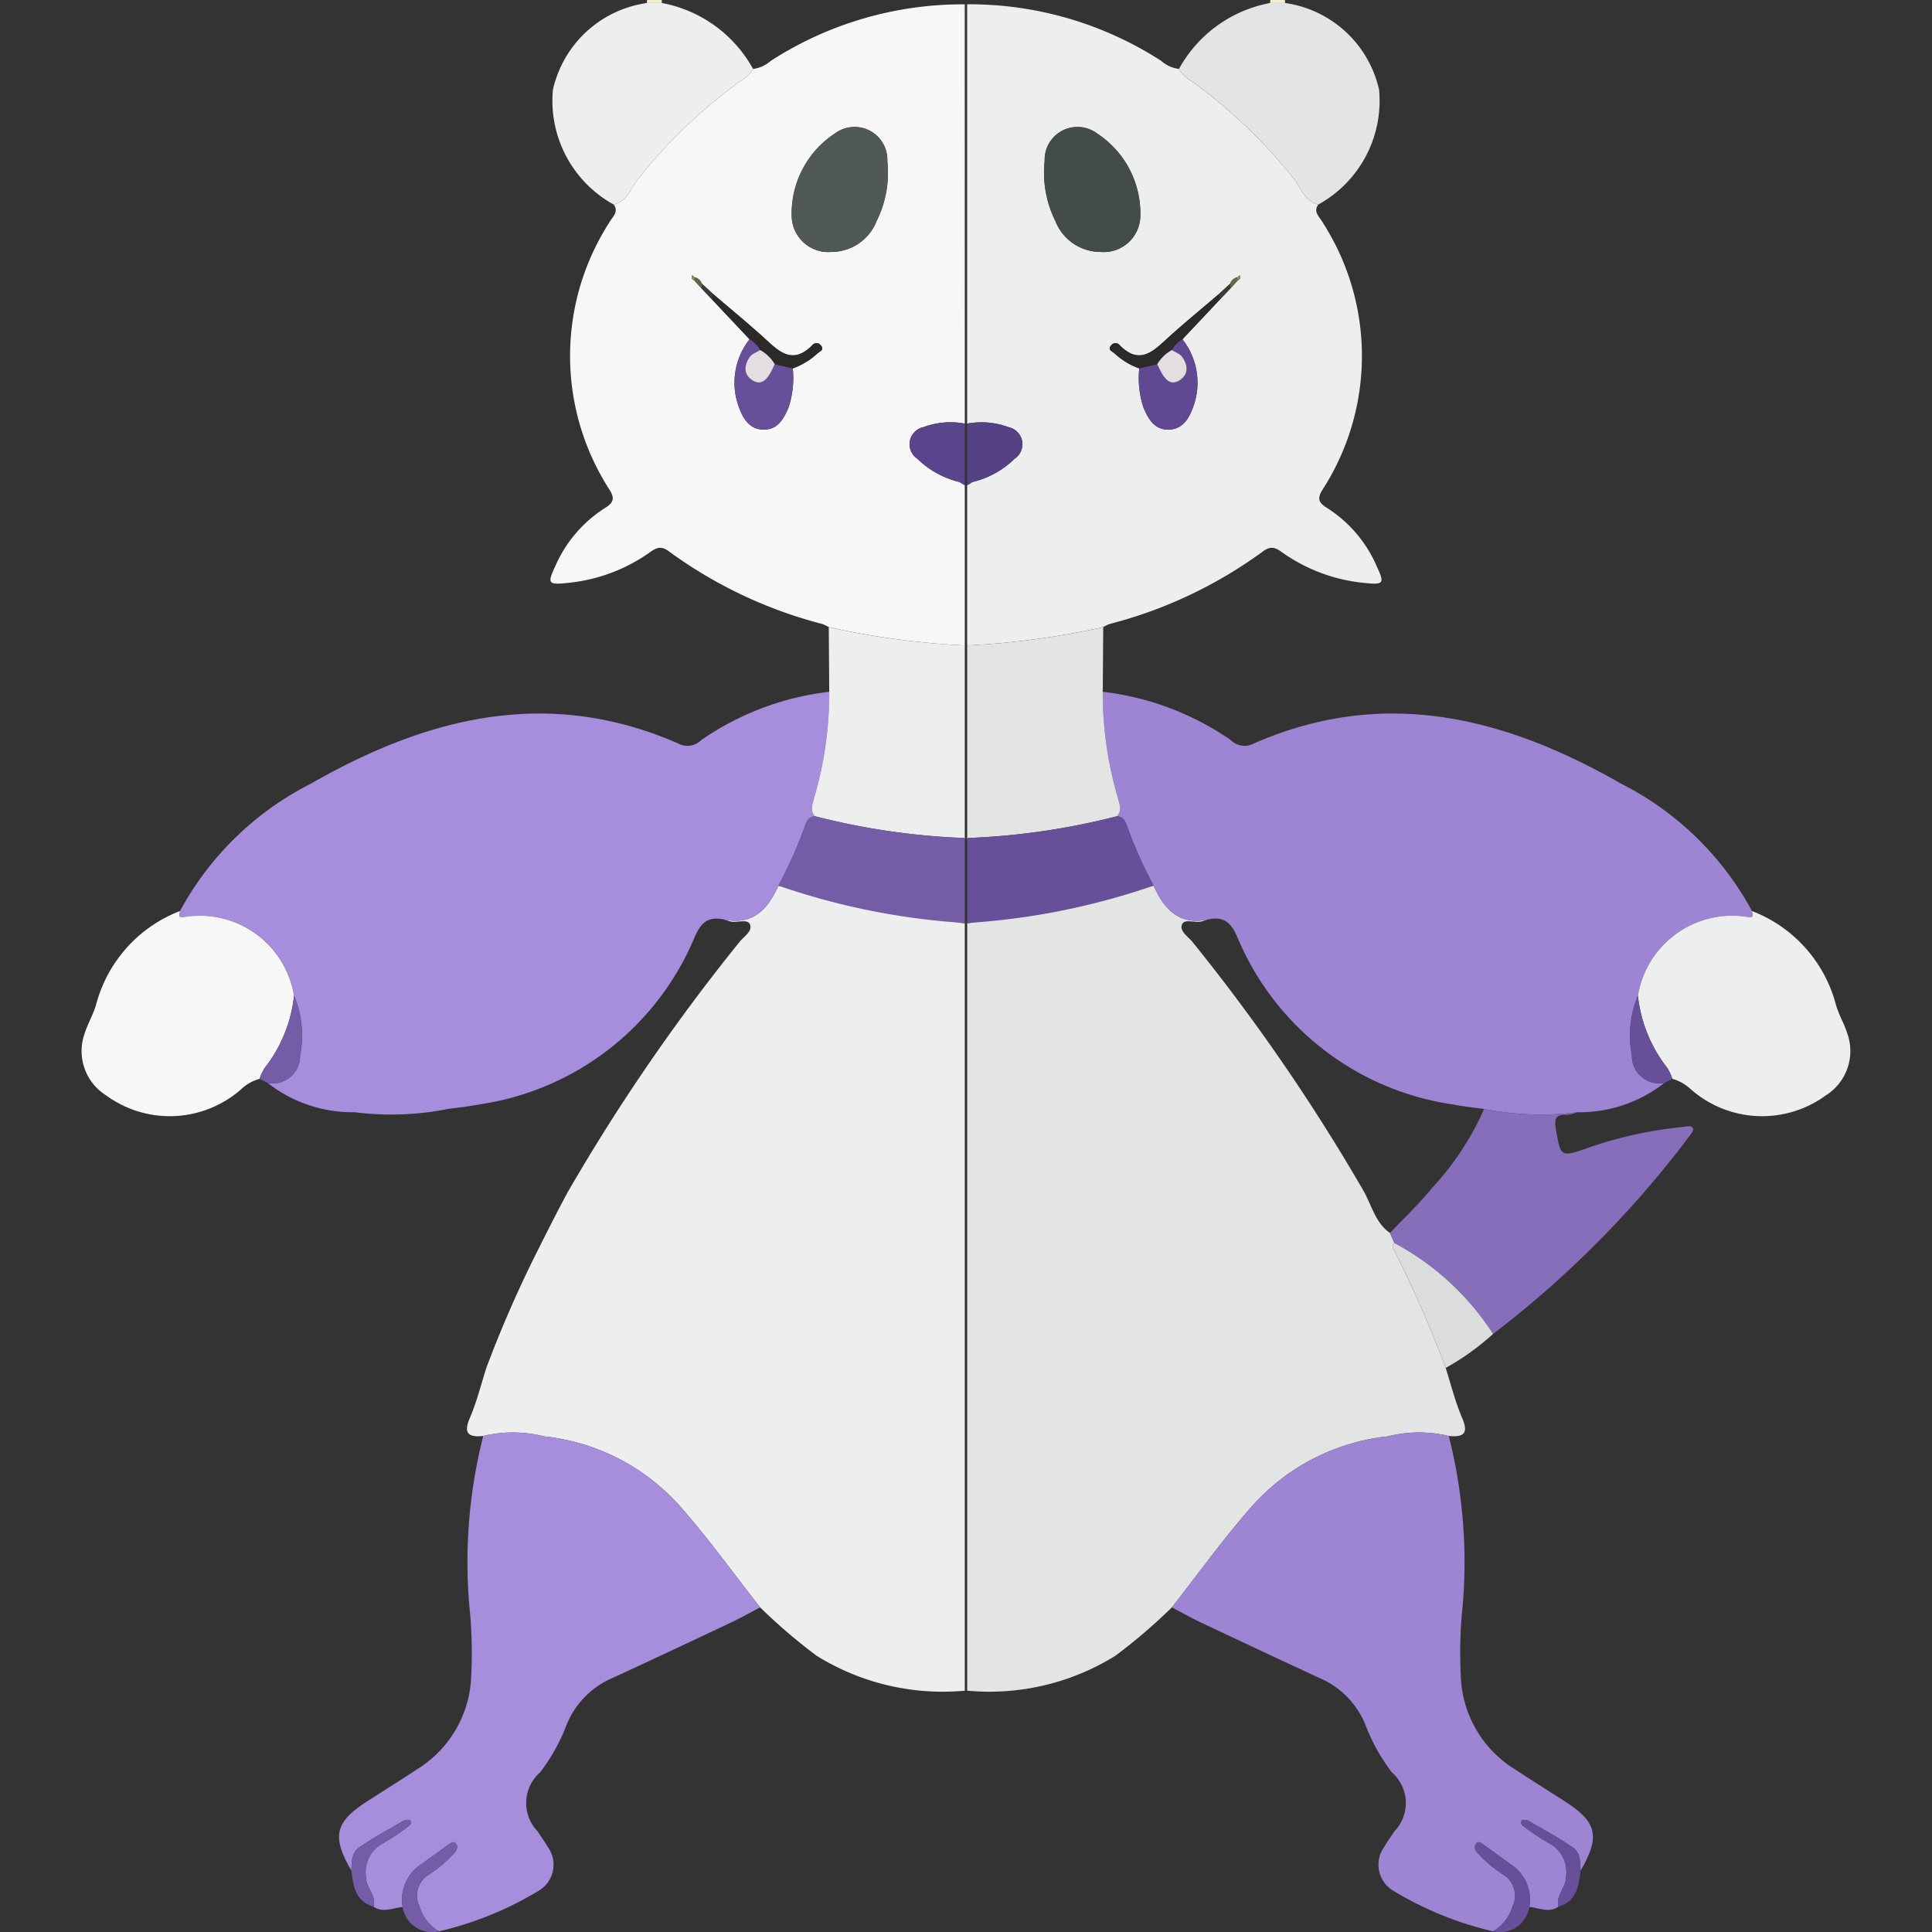 <svg xmlns="http://www.w3.org/2000/svg" viewBox="0 0 32 32"><rect x="0" y="0" width="32" height="32" fill="#333333" stroke="none"/><path d="M21.04 0a.57.57 0 01-.004.05h.25L21.282 0z" fill="#f1efcf"/><path d="M24.216 23.481c-.114-.264-.183-.548-.271-.824a19.761 19.761 0 00-.833-1.91c-.024-.047-.08-.1-.017-.16l-.073-.165c-.245-.172-.304-.464-.44-.702a32.354 32.354 0 00-2.832-4.12c-.072-.09-.222-.178-.17-.293.042-.09.203-.022.309-.042a1.083 1.083 0 00.112-.034c-.478.098-.72-.176-.894-.562.002.01-3.018.625-3.02.615-.023 0-.045.008-.067.007v12.713h.01a3.958 3.958 0 002.445-.58 9.264 9.264 0 00.935-.801c.446-.568.867-1.157 1.345-1.696a3.509 3.509 0 012.23-1.136 2.124 2.124 0 011.011-.007c.247.025.333-.041.22-.303z" fill="#e3e5e5"/><path d="M22.806 9.385a2.165 2.165 0 00-.828-.973c-.152-.092-.158-.169-.068-.309a4.084 4.084 0 00-.005-4.422c-.048-.091-.16-.168-.07-.293-.231-.058-.289-.283-.416-.44a8.593 8.593 0 00-1.68-1.602.567.567 0 01-.212-.204.547.547 0 01-.294-.134A5.856 5.856 0 0016.03.071h-.011v6.945h.012v-.001a1.281 1.281 0 01.674.06.288.288 0 01.103.52 1.495 1.495 0 01-.701.388l-.08.051-.008-.003v2.654h.008l.002.005a13.272 13.272 0 002.243-.303.621.621 0 01.108-.052 7.456 7.456 0 002.544-1.206c.13-.095.21-.055.317.023a2.816 2.816 0 001.368.504c.312.033.325.004.196-.271zm-4.577-5.212a.806.806 0 01-.749-.513 1.799 1.799 0 01-.177-.995.543.543 0 01.864-.457 1.584 1.584 0 01.72 1.398.607.607 0 01-.658.567zm2.268.476l-.116.128-.18.188-.616.655a1.16 1.16 0 01.173 1.133c-.067.182-.172.355-.394.363-.24.009-.345-.176-.424-.364a1.566 1.566 0 01-.07-.65 1.183 1.183 0 01-.409-.248c-.036-.033-.123-.059-.056-.134a.088.088 0 01.134-.009c.346.358.58.089.83-.138.268-.24.546-.47.82-.703l.186-.171a.163.163 0 01.122-.107l.038-.033c.025.046-.002.07-.038.09z" fill="#edeeee"/><path d="M26.853 12.981c-1.947-1.114-3.952-1.614-6.116-.653a.321.321 0 01-.353-.071 4.677 4.677 0 00-2.12-.799 6.156 6.156 0 00.25 1.756c.027.107.077.207-.014.305.125.012.15.113.183.206a7.302 7.302 0 00.424.944c.173.386.416.66.894.562.266-.059.389.042.5.306a4.583 4.583 0 003.575 2.758c.167.033.337.05.505.073a4.803 4.803 0 001.544.054 2.277 2.277 0 001.443-.486.452.452 0 01-.538-.451 1.722 1.722 0 01.099-.994 1.582 1.582 0 011.817-1.303c.115.027.076-.045.073-.098a5.064 5.064 0 00-2.166-2.109zm-.948 16.846c-.27-.172-.542-.344-.81-.52a1.89 1.89 0 01-.9-1.55 7.741 7.741 0 01.015-.991 8.48 8.48 0 00-.214-2.982 2.124 2.124 0 00-1.01.007 3.509 3.509 0 00-2.231 1.136c-.478.539-.899 1.128-1.345 1.696.16.084.317.173.48.25q.98.464 1.965.92a1.423 1.423 0 01.771.802 3.112 3.112 0 00.427.76.675.675 0 01.04.98c-.055.086-.115.167-.165.254a.503.503 0 00.163.736 5.68 5.68 0 001.638.664.717.717 0 00.324-.415.408.408 0 00-.13-.508 2.137 2.137 0 01-.457-.385c-.032-.043-.054-.091-.023-.137.04-.06.086-.02.127.008.146.105.292.209.436.316a.7.7 0 01.325.718c.16.012.322.103.482-.005-.051-.188.128-.313.126-.5a.536.536 0 00-.276-.547 3.741 3.741 0 01-.4-.265c-.036-.026-.091-.058-.06-.113.008-.016.078-.018.106-.002.25.144.506.283.744.447.122.084.125.242.126.385.331-.573.276-.808-.274-1.159z" fill="#9d85d3"/><path d="M27.882 18.665a6.816 6.816 0 00-1.58.347c-.456.158-.45.154-.532-.311-.03-.17 0-.247.184-.237a.603.603 0 00.171-.042 4.803 4.803 0 01-1.544-.054 4.681 4.681 0 01-.865 1.312c-.212.263-.461.496-.694.742l.073.165a4.422 4.422 0 011.635 1.507 16.795 16.795 0 003.252-3.277c.03-.038.073-.099.06-.125-.03-.062-.105-.032-.16-.027z" fill="#866eba"/><path d="M30.402 16.617a2.282 2.282 0 00-1.383-1.527c.003.053.042.125-.073.098a1.582 1.582 0 00-1.817 1.303 2.342 2.342 0 00.484 1.194.82.82 0 01.087.184.735.735 0 01.31.177 1.788 1.788 0 002.23.098.867.867 0 00.358-1.024c-.053-.171-.153-.33-.196-.503z" fill="#edeeee"/><path d="M18.515 13.214a6.156 6.156 0 01-.25-1.756l.008-1.07a13.272 13.272 0 01-2.243.302l-.002-.004h-.008v3.21l.013.001-.006-.017a11.708 11.708 0 002.474-.36c.09-.1.04-.199.014-.306zM21.286.05h-.25a2.177 2.177 0 00-1.509 1.092.567.567 0 00.212.203 8.593 8.593 0 011.68 1.603c.127.157.185.382.416.44a1.962 1.962 0 001.007-1.901A1.863 1.863 0 0021.286.05z" fill="#e3e5e5"/><path d="M23.095 20.588c-.063.06-.007.112.017.158a19.761 19.761 0 01.833 1.911 4.133 4.133 0 00.785-.563 4.422 4.422 0 00-1.635-1.506z" fill="#dadddc"/><path d="M27.129 16.491a1.722 1.722 0 00-.099.994.452.452 0 00.538.451l.132-.067a.82.82 0 00-.087-.184 2.342 2.342 0 01-.484-1.194zm-2.123 14.377c-.144-.107-.29-.211-.436-.316-.04-.029-.086-.067-.127-.008-.03.046-.009.094.023.137a2.137 2.137 0 00.456.385.408.408 0 01.131.508.717.717 0 01-.324.415.493.493 0 00.602-.403.7.7 0 00-.325-.718zm.303-.714c-.028-.016-.098-.014-.107.002-.03.055.025.087.062.113a3.741 3.741 0 00.399.265.536.536 0 01.276.547c.002.187-.177.312-.126.5.3-.089.336-.34.366-.595-.001-.143-.004-.301-.126-.385-.238-.164-.494-.303-.744-.447zm-6.201-15.485a7.302 7.302 0 01-.425-.944c-.033-.093-.058-.194-.183-.206a11.708 11.708 0 01-2.474.361l.002.005-.008.01v1.396c.023.001.066-.007.09-.007v-.002a11.704 11.704 0 002.998-.613z" fill="#675099"/><path d="M18.167 2.208a.543.543 0 00-.864.457 1.799 1.799 0 00.177.995.806.806 0 00.75.513.607.607 0 00.656-.567 1.584 1.584 0 00-.719-1.398z" fill="#434c4b"/><path d="M19.41 5.798c.058.037.133.061.17.113.096.135.112.289-.043.388-.144.093-.237-.012-.304-.134-.024-.043-.044-.088-.065-.132l-.299.069a1.566 1.566 0 00.071.65c.08.188.184.373.424.364.222-.008.327-.181.394-.363a1.16 1.16 0 00-.173-1.133.418.418 0 00-.175.178z" fill="#604893"/><path d="M16.706 7.076a1.289 1.289 0 00-.68-.061h-.006v1.016l.008.003.08-.05a1.495 1.495 0 00.701-.388.288.288 0 00-.103-.52z" fill="#534184"/><path d="M19.37 5.573c-.252.227-.485.496-.83.138a.088.088 0 00-.135.009c-.067.076.02.1.056.134a1.183 1.183 0 00.408.248l.299-.07a.634.634 0 01.242-.234.418.418 0 01.175-.178l.617-.655-.013-.095c-.274.234-.552.463-.82.703z" fill="#2b2a28"/><path d="M20.19 4.87l.012.095.179-.188-.006-.078-.186.17z" fill="#3b3b32"/><path d="M20.375 4.699l.006.078.116-.128a.22.22 0 010-.057.163.163 0 00-.122.107z" fill="#676549"/><path d="M20.497 4.592a.22.22 0 000 .057c.036-.02.063-.044.038-.09z" fill="#8e8b5f"/><path d="M19.41 5.798a.634.634 0 00-.242.235c.021.043.041.089.065.132.067.122.16.227.304.134.155-.1.139-.253.043-.388-.037-.052-.112-.076-.17-.113z" fill="#e2dee1"/><path d="M10.96 0a.57.57 0 00.004.05h-.25l.004-.05z" fill="#f1efcf"/><path d="M7.784 23.481c.114-.264.183-.548.271-.824a19.761 19.761 0 01.833-1.91c.024-.047.394-.789.53-1.027a32.354 32.354 0 012.832-4.12c.072-.09.222-.178.17-.293-.042-.09-.203-.022-.309-.042a1.083 1.083 0 01-.112-.034c.478.098.72-.176.894-.562-.002.01 3.018.625 3.02.615.023 0 .045.008.067.007v12.713h-.01a3.958 3.958 0 01-2.445-.58 9.264 9.264 0 01-.935-.801c-.446-.568-.867-1.157-1.345-1.696a3.509 3.509 0 00-2.23-1.136 2.124 2.124 0 00-1.011-.007c-.247.025-.333-.041-.22-.303z" fill="#edeeee"/><path d="M9.39 9.656a2.816 2.816 0 001.368-.504c.108-.078.188-.118.317-.023a7.456 7.456 0 002.544 1.206.621.621 0 01.108.052 13.272 13.272 0 002.243.303l.002-.004h.008V8.03l-.008.003-.08-.05a1.495 1.495 0 01-.701-.388.288.288 0 01.103-.52 1.281 1.281 0 01.675-.061l.011.001V.072h-.01l-.001 6.92V.072a5.856 5.856 0 00-3.202.936.547.547 0 01-.294.134.567.567 0 01-.212.203 8.593 8.593 0 00-1.68 1.603c-.127.157-.185.382-.416.44.09.125-.022.202-.07.293a4.084 4.084 0 00-.005 4.422c.09.14.084.217-.068.31a2.165 2.165 0 00-.828.972c-.129.275-.116.304.196.271zm3.724-6.05a1.584 1.584 0 01.719-1.398.543.543 0 01.864.457 1.799 1.799 0 01-.177.995.806.806 0 01-.75.513.607.607 0 01-.656-.567zm-1.65.953l.04.033a.163.163 0 01.121.107l.186.17c.274.235.552.464.82.704.25.227.484.496.83.138a.088.088 0 01.134.009c.067.075-.02.1-.056.134a1.183 1.183 0 01-.408.248 1.566 1.566 0 01-.071.65c-.08.188-.183.373-.424.364-.221-.008-.327-.181-.394-.363a1.16 1.16 0 01.173-1.133l-.617-.655-.179-.188-.116-.128c-.036-.02-.063-.044-.038-.09z" fill="#f7f7f7"/><path d="M5.147 12.981c1.947-1.114 3.952-1.614 6.116-.653a.321.321 0 00.353-.071 4.677 4.677 0 012.12-.799 6.156 6.156 0 01-.25 1.756c-.027.107-.077.207.014.305-.125.012-.15.113-.183.206a7.302 7.302 0 01-.424.944c-.173.386-.416.66-.894.562-.266-.059-.389.042-.5.306a4.583 4.583 0 01-3.575 2.758c-.167.033-.337.05-.505.073a4.803 4.803 0 01-1.544.054 2.277 2.277 0 01-1.443-.486.452.452 0 00.538-.451 1.722 1.722 0 00-.099-.994 1.582 1.582 0 00-1.817-1.303c-.115.027-.076-.045-.073-.098a5.064 5.064 0 012.166-2.109zm.948 16.846c.27-.172.542-.344.81-.52a1.89 1.89 0 00.9-1.55 7.741 7.741 0 00-.015-.991 8.48 8.48 0 01.214-2.982 2.124 2.124 0 011.01.007 3.509 3.509 0 012.231 1.136c.478.539.899 1.128 1.345 1.696-.16.084-.317.173-.48.25q-.98.464-1.965.92a1.423 1.423 0 00-.771.802 3.112 3.112 0 01-.427.76.675.675 0 00-.04.98c.054.086.114.167.165.254a.503.503 0 01-.163.736 5.68 5.68 0 01-1.638.664.717.717 0 01-.324-.415.408.408 0 01.13-.508 2.137 2.137 0 00.457-.385c.032-.043.054-.091.023-.137-.04-.06-.086-.02-.127.008-.146.105-.292.209-.436.316a.7.7 0 00-.325.718c-.16.012-.322.103-.482-.005.051-.188-.128-.313-.126-.5a.536.536 0 01.276-.547 3.741 3.741 0 00.4-.265c.036-.026.091-.058.06-.113-.008-.016-.078-.018-.106-.002-.25.144-.506.283-.744.447-.122.084-.125.242-.126.385-.331-.573-.276-.808.274-1.159z" fill="#a78edd"/><path d="M1.598 16.617A2.282 2.282 0 012.98 15.09c-.003.053-.042.125.073.098a1.582 1.582 0 011.817 1.303 2.342 2.342 0 01-.484 1.194.82.82 0 00-.087.184.735.735 0 00-.31.177 1.788 1.788 0 01-2.23.098.867.867 0 01-.358-1.024c.053-.171.153-.33.196-.503z" fill="#f7f7f7"/><path d="M13.485 13.214a6.156 6.156 0 00.25-1.756l-.008-1.07a13.272 13.272 0 002.243.302l.002-.004h.008v3.21l-.013.001.006-.017a11.708 11.708 0 01-2.474-.36c-.09-.1-.04-.199-.014-.306zM10.714.05h.25a2.177 2.177 0 011.509 1.092.567.567 0 01-.212.203 8.593 8.593 0 00-1.68 1.603c-.127.157-.185.382-.416.44a1.962 1.962 0 01-1.007-1.901A1.863 1.863 0 0110.714.05z" fill="#edeeee"/><path d="M4.871 16.491a1.722 1.722 0 01.099.994.452.452 0 01-.538.451L4.3 17.87a.82.82 0 01.087-.184 2.342 2.342 0 00.484-1.194zm2.123 14.377c.144-.107.29-.211.436-.316.04-.029.086-.067.127-.008.03.046.009.094-.023.137a2.137 2.137 0 01-.456.385.408.408 0 00-.131.508.717.717 0 00.324.415.493.493 0 01-.602-.403.7.7 0 01.325-.718zm-.303-.714c.028-.016.098-.014.107.002.03.055-.025.087-.062.113a3.741 3.741 0 01-.399.265.536.536 0 00-.276.547c-.002.187.177.312.126.5-.3-.089-.336-.34-.366-.595.001-.143.004-.301.126-.385.238-.164.494-.303.744-.447zm6.201-15.485a7.302 7.302 0 00.425-.944c.033-.093.058-.194.183-.206a11.708 11.708 0 002.474.361l-.002.005.008.01v1.396c-.023.001-.066-.007-.09-.007v-.002a11.704 11.704 0 01-2.998-.613z" fill="#745da6"/><path d="M13.833 2.208a.543.543 0 01.864.457 1.799 1.799 0 01-.177.995.806.806 0 01-.75.513.607.607 0 01-.656-.567 1.584 1.584 0 01.719-1.398z" fill="#505957"/><path d="M12.59 5.798c-.058.037-.133.061-.17.113-.096.135-.112.289.043.388.144.093.237-.012.304-.134.024-.043.044-.088.065-.132l.299.069a1.566 1.566 0 01-.071.65c-.08.188-.184.373-.424.364-.222-.008-.327-.181-.394-.363a1.16 1.16 0 01.173-1.133.418.418 0 01.175.178z" fill="#675099"/><path d="M15.294 7.076a1.289 1.289 0 01.68-.061h.006v1.016l-.008.003-.08-.05a1.495 1.495 0 01-.701-.388.288.288 0 01.103-.52z" fill="#58458c"/><path d="M12.63 5.573c.252.227.485.496.83.138a.088.088 0 01.135.009c.067.076-.02.1-.056.134a1.183 1.183 0 01-.408.248l-.299-.07a.634.634 0 00-.242-.234.418.418 0 00-.175-.178l-.617-.655.013-.095c.274.234.552.463.82.703z" fill="#2b2a28"/><path d="M11.81 4.87l-.012.095-.179-.188.006-.078.186.17z" fill="#3b3b32"/><path d="M11.625 4.699l-.006.078-.116-.128a.22.22 0 000-.057.163.163 0 01.122.107z" fill="#676549"/><path d="M11.503 4.592a.22.22 0 010 .057c-.036-.02-.063-.044-.038-.09z" fill="#8e8b5f"/><path d="M12.59 5.798a.634.634 0 01.242.235c-.021.043-.041.089-.065.132-.067.122-.16.227-.304.134-.155-.1-.139-.253-.043-.388.037-.052.112-.076.17-.113z" fill="#e2dee1"/></svg>